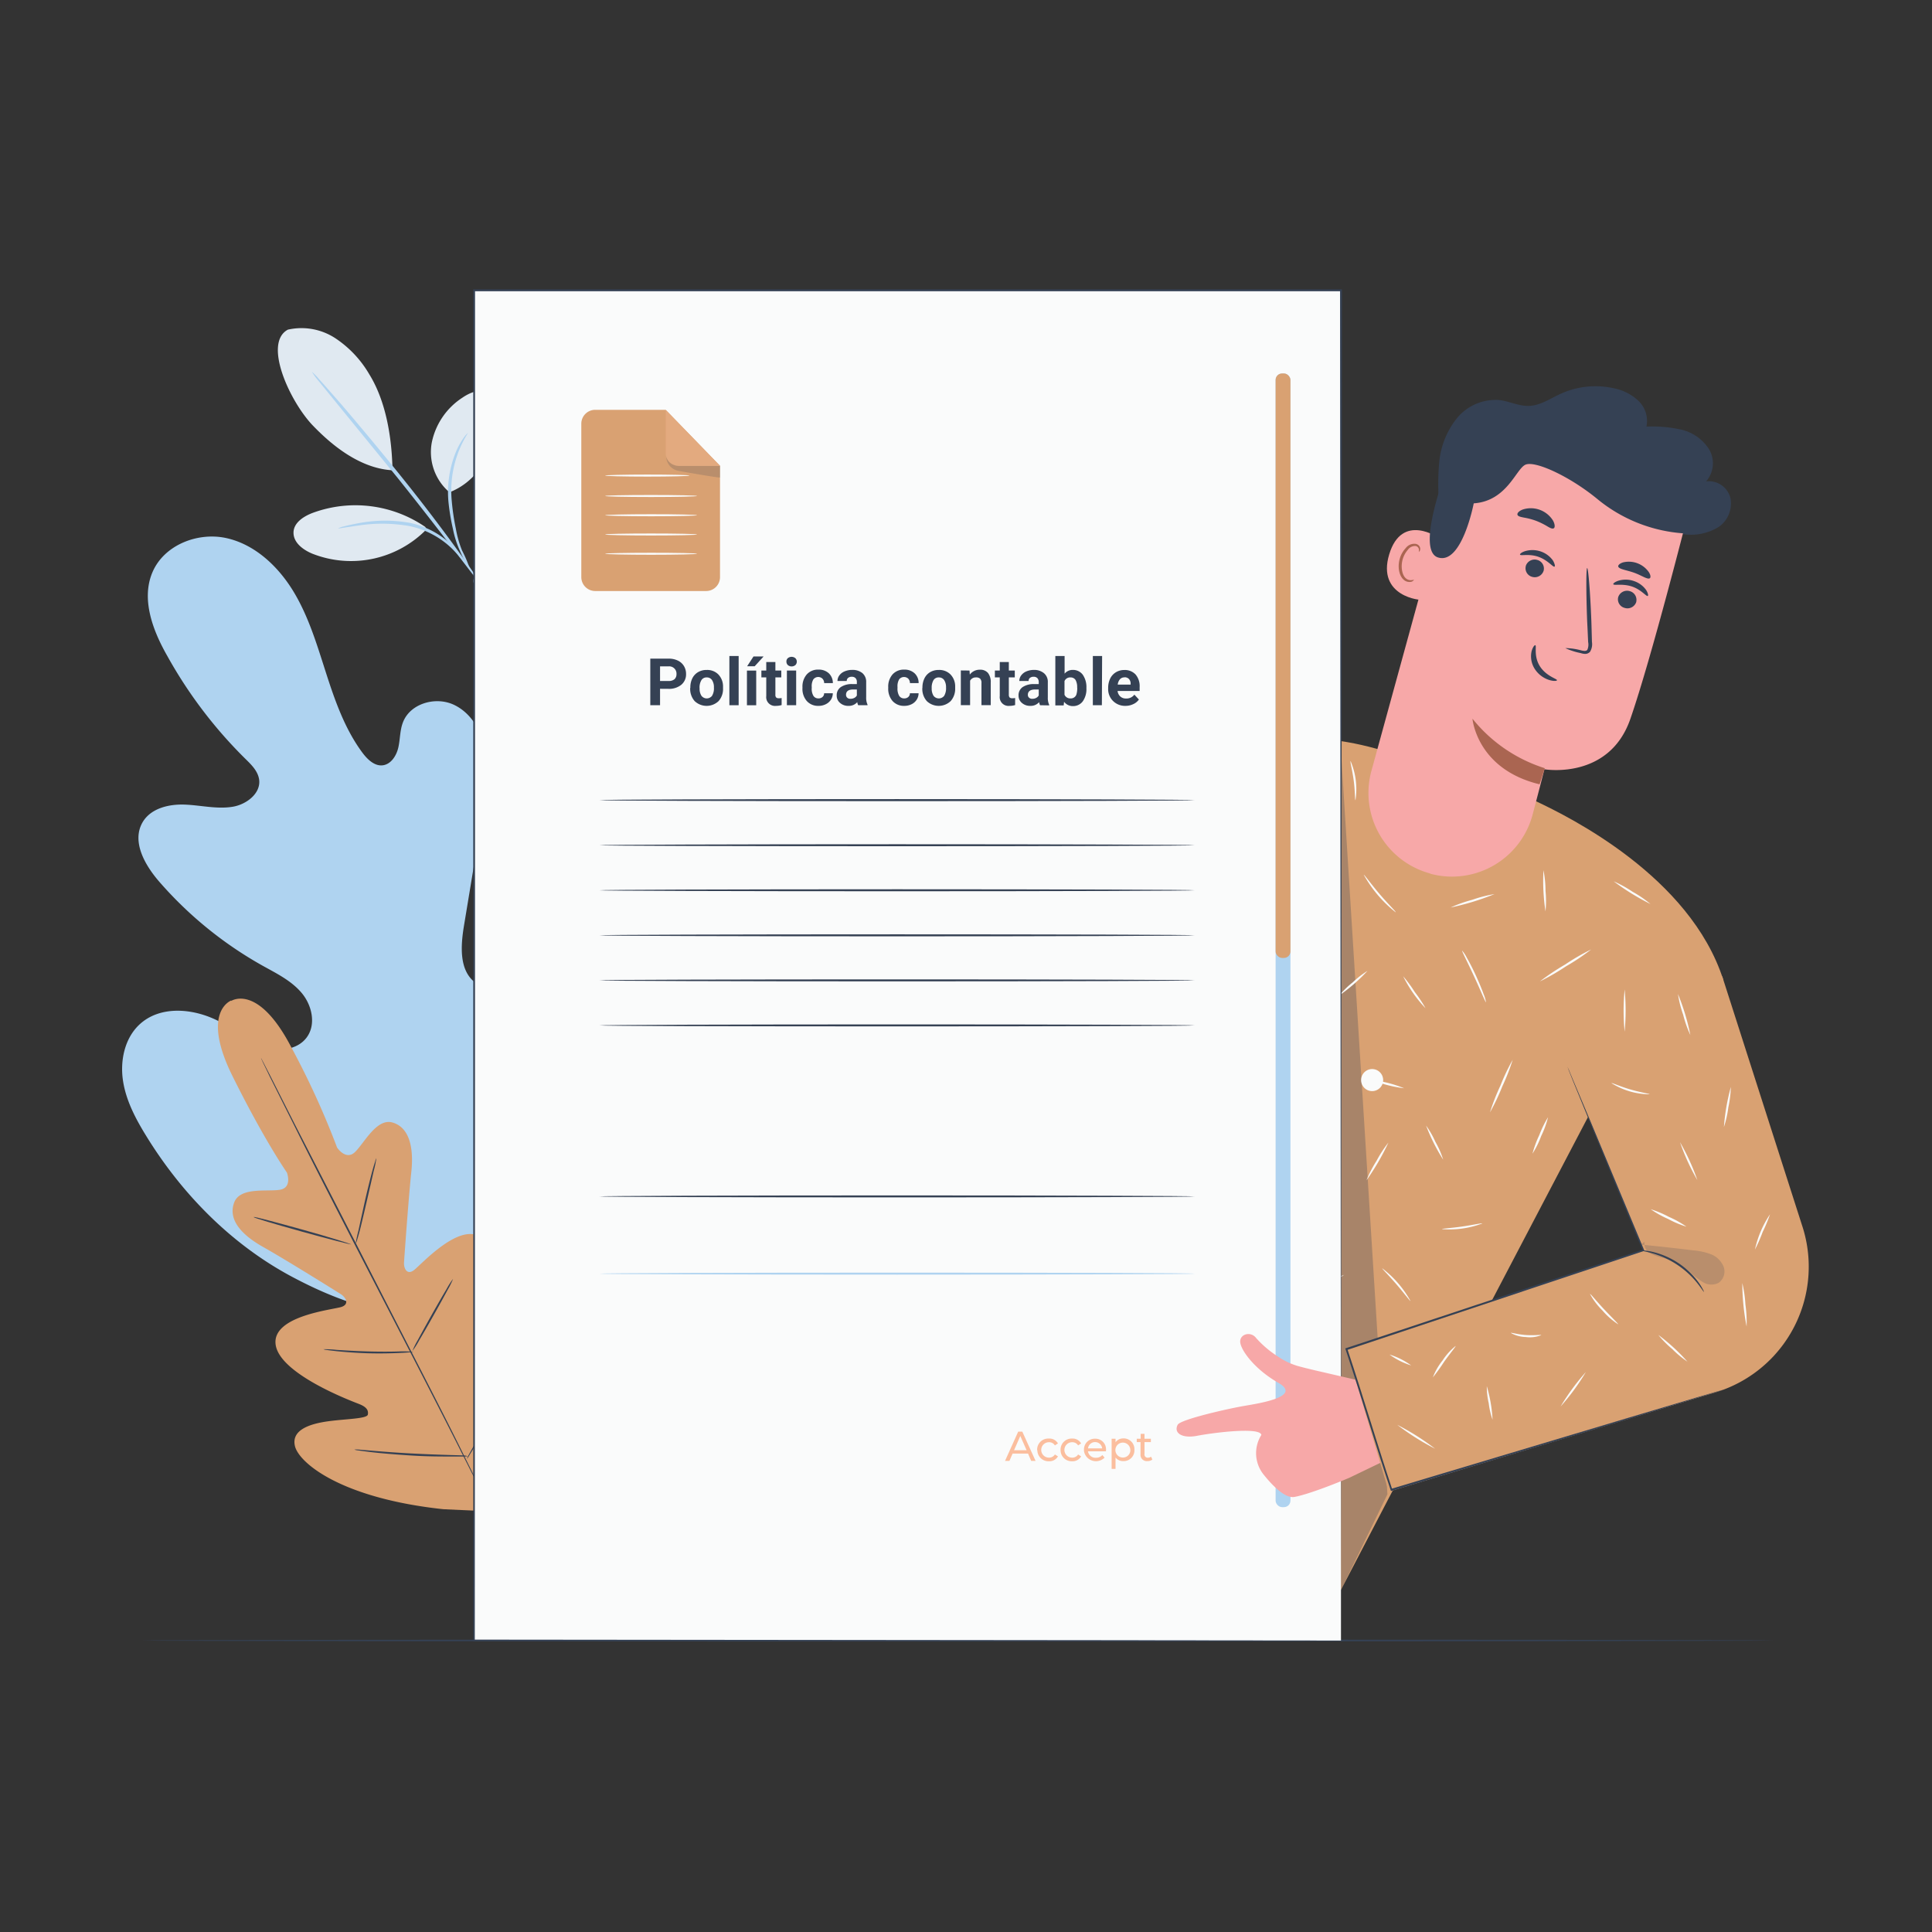 <svg id="Layer_1" data-name="Layer 1" xmlns="http://www.w3.org/2000/svg" width="396" height="396" viewBox="0 0 396 396">
  <rect x="0" y="0" width="396" height="396" fill="#333333" stroke="none"/>
  <defs>
    <style>
      .cls-1, .cls-3 {
        fill: #afd3f0;
      }

      .cls-1 {
        fill-opacity: 0;
      }

      .cls-2 {
        fill: #e0e9f1;
      }

      .cls-4 {
        fill: #354154;
      }

      .cls-5 {
        fill: #d9a172;
      }

      .cls-6 {
        opacity: 0.3;
      }

      .cls-7 {
        fill: #fafbfb;
      }

      .cls-8 {
        fill: #f7a8a8;
      }

      .cls-9 {
        fill: #aa6551;
      }

      .cls-10 {
        opacity: 0.2;
      }

      .cls-11 {
        fill: #fbbe9e;
      }
    </style>
  </defs>
  <g id="Grupo_54615" data-name="Grupo 54615">
    <rect id="Rectángulo_5364" data-name="Rectángulo 5364" class="cls-1" width="396" height="396"/>
    <g id="Grupo_54614" data-name="Grupo 54614">
      <g id="freepik--background-complete--inject-42">
        <path id="Trazado_101262" data-name="Trazado 101262" class="cls-2" d="M59,67.57a12.66,12.66,0,0,1,9.77,1.78,22.34,22.34,0,0,1,6.93,7.38c3.46,5.6,4.63,13.08,4.75,19.66C73.13,96,67,90.22,64,87.09c-4.69-5-10.07-16.79-5-19.52"/>
        <path id="Trazado_101263" data-name="Trazado 101263" class="cls-2" d="M92.13,100.91a10.81,10.81,0,0,1-3.62-10.24,14.38,14.38,0,0,1,6.27-9.16c1.46-1,3.26-1.75,4.94-1.23a4.61,4.61,0,0,1,3,3.63,9.37,9.37,0,0,1-.6,4.83c-1.9,5.3-4.7,10.1-10,12.17"/>
        <path id="Trazado_101264" data-name="Trazado 101264" class="cls-3" d="M96.38,116.83A21.45,21.45,0,0,1,94.31,113a20.13,20.13,0,0,1-1.46-4.53,44.14,44.14,0,0,1-.94-5.71,21.8,21.8,0,0,1,1.65-10.4,15.84,15.84,0,0,1,1.58-2.77,5,5,0,0,1,.79-.86,22.11,22.11,0,0,0-3.33,14,48.71,48.71,0,0,0,.84,5.65,21.63,21.63,0,0,0,1.27,4.46A25.24,25.24,0,0,1,96.38,116.83Z"/>
        <path id="Trazado_101265" data-name="Trazado 101265" class="cls-3" d="M63.92,76.2a12.69,12.69,0,0,1,1.53,1.58c.94,1,2.3,2.6,4,4.51,3.3,3.84,7.8,9.19,12.66,15.22s9.05,11.62,12,15.72c1.48,2,2.66,3.72,3.45,4.9a1.1,1.1,0,0,1,1.51.41,1.1,1.1,0,1,1-1.74-.24l-3.64-4.75c-3.07-4-7.35-9.55-12.17-15.57L69,82.63,65.23,78A14.2,14.2,0,0,1,63.92,76.2Z"/>
        <path id="Trazado_101266" data-name="Trazado 101266" class="cls-2" d="M87.16,108a25.31,25.31,0,0,0-23-2.9c-1.92.71-4,2.05-4,4.09s1.94,3.5,3.84,4.29a21.64,21.64,0,0,0,23.44-5"/>
        <path id="Trazado_101267" data-name="Trazado 101267" class="cls-3" d="M69.33,108.29a3.88,3.88,0,0,1,1.1-.38c.71-.2,1.77-.43,3.07-.67a28.91,28.91,0,0,1,10.41-.09,17.82,17.82,0,0,1,5.4,2.07A17.32,17.32,0,0,1,95,114.65a3.63,3.63,0,0,1,.56,1c-.12.08-1-1.3-2.89-3.17a17.67,17.67,0,0,0-8.86-4.67,32.19,32.19,0,0,0-10.18-.12C71,108.06,69.35,108.37,69.33,108.29Z"/>
        <path id="Trazado_101268" data-name="Trazado 101268" class="cls-3" d="M97.87,268.71c23.6-11.46,32.81-38.24,35.9-63.13.52-4.16,1.67-8.44.28-12.38s-5.58-7.12-9.56-6c-3.3.95-5.2,4.31-7.39,7a24.58,24.58,0,0,1-11.17,7.72c-2.85.94-6.23,1.25-8.61-.59-3.25-2.53-2.89-7.53-2.21-11.64l3.8-22.95c.69-4.11,1.36-8.3.7-12.41s-2.9-8.18-6.64-9.9-8.93-.23-10.39,3.66c-.62,1.62-.55,3.41-.93,5.1s-1.48,3.44-3.17,3.67-3.17-1.2-4.21-2.6c-3.58-4.83-5.61-10.63-7.46-16.38s-3.58-11.6-6.72-16.74-7.91-9.58-13.71-10.85-12.67,1.37-15.09,6.91,0,12,3,17.25A92.91,92.91,0,0,0,50.46,155.7c1.15,1.13,2.37,2.37,2.64,4,.46,2.88-2.57,5.2-5.42,5.66-3.22.53-6.5-.31-9.77-.44s-6.95.73-8.65,3.56c-2.37,4,.46,8.9,3.46,12.33a79.53,79.53,0,0,0,21.11,17.13c2.84,1.58,5.88,3.06,8,5.58s3,6.44,1.05,9.1-5.86,3-8.93,1.89-5.64-3.27-8.48-4.85c-5.3-3-12.66-3.81-17.06.5-2.88,2.83-3.8,7.26-3.21,11.28s2.51,7.7,4.62,11.15c7.36,12.06,17.58,22.46,30,29.09s24.33,9.8,38.1,7.12"/>
        <path id="Trazado_101269" data-name="Trazado 101269" class="cls-3" d="M94.52,270c.67-9.95,1.11-4.79-.56-17.86a376.21,376.21,0,0,0-8.32-41.95l-2.74-10.9c-.91-3.57-1.8-7.13-2.9-10.53a186.75,186.75,0,0,0-7.42-19.24c-2.65-6-5.39-11.61-8-16.83S59.47,142.66,57,138.37A147.48,147.48,0,0,0,43.72,119c-1.73-2.15-3.17-3.77-4.1-4.87l-1.11-1.23a2.52,2.52,0,0,0-.4-.4,3.9,3.9,0,0,0,.34.46c.26.31.61.73,1,1.28.92,1.12,2.29,2.78,4,5a157.58,157.58,0,0,1,13,19.45C58.91,143,61.4,147.77,64,153s5.28,10.83,7.92,16.83A186.6,186.6,0,0,1,79.24,189c1.09,3.4,2,6.91,2.88,10.5s1.82,7.21,2.74,10.88a380.36,380.36,0,0,1,8.36,41.89c1.69,13,1.32,7.81.73,17.73"/>
        <path id="Trazado_101270" data-name="Trazado 101270" class="cls-3" d="M79.79,188.71a9.28,9.28,0,0,0,.68-1.7c.4-1.1.92-2.7,1.53-4.71,1.23-4,2.74-9.58,4.39-15.74s3.24-11.71,4.53-15.68c.63-2,1.17-3.59,1.58-4.69a8.34,8.34,0,0,0,.51-1.75,8.55,8.55,0,0,0-.79,1.64c-.46,1.07-1.08,2.65-1.79,4.63-1.42,3.95-3.1,9.5-4.75,15.64s-3.06,11.59-4.17,15.83c-.51,1.9-1,3.49-1.29,4.75A7.23,7.23,0,0,0,79.79,188.71Z"/>
        <path id="Trazado_101271" data-name="Trazado 101271" class="cls-3" d="M28.5,170.41a10.76,10.76,0,0,0,2.08.6c1.33.33,3.27.79,5.64,1.47,4.75,1.3,11.26,3.31,18.35,5.85s13.39,5.14,17.9,7.13c2.26,1,4.07,1.83,5.33,2.37a10.8,10.8,0,0,0,2,.84,11.2,11.2,0,0,0-1.85-1.11c-1.22-.66-3-1.58-5.24-2.64-4.46-2.12-10.76-4.79-17.86-7.36a192.08,192.08,0,0,0-18.48-5.65c-2.37-.59-4.36-1-5.72-1.24A12.65,12.65,0,0,0,28.5,170.41Z"/>
        <path id="Trazado_101272" data-name="Trazado 101272" class="cls-3" d="M93.49,251.09a5.18,5.18,0,0,0,.47-.58l1.21-1.77c1-1.54,2.49-3.81,4.25-6.63,3.51-5.65,8.12-13.61,13.08-22.46s9.5-16.83,12.89-22.55c1.66-2.77,3-5.06,4-6.75.44-.74.79-1.35,1.09-1.84a2.55,2.55,0,0,0,.34-.68,5.29,5.29,0,0,0-.47.59l-1.27,1.76c-1,1.55-2.49,3.81-4.25,6.64-3.49,5.66-8.1,13.58-13.06,22.45s-9.5,16.84-12.88,22.55c-1.67,2.77-3,5.06-4,6.75l-1.09,1.85A2.69,2.69,0,0,0,93.49,251.09Z"/>
        <path id="Trazado_101273" data-name="Trazado 101273" class="cls-3" d="M26.83,217.29a3.34,3.34,0,0,0,.65.4l1.9,1,7.13,3.63c6,3.08,14.29,7.41,23.42,12.22s17.41,9.06,23.54,12c3,1.47,5.54,2.64,7.24,3.41l2,.88a3.1,3.1,0,0,0,.72.26,2.59,2.59,0,0,0-.65-.4l-1.93-1-7.13-3.64c-6-3.07-14.29-7.41-23.42-12.21s-17.41-9.07-23.53-12c-3-1.47-5.54-2.63-7.25-3.41l-2-.89A3,3,0,0,0,26.83,217.29Z"/>
      </g>
      <g id="freepik--Floor--inject-42">
        <path id="Trazado_101274" data-name="Trazado 101274" class="cls-4" d="M363.69,336.25c0,.11-74.93.21-167.34.21S29,336.37,29,336.25s74.91-.2,167.36-.2S363.69,336.14,363.69,336.25Z"/>
      </g>
      <g id="freepik--Plant--inject-42">
        <path id="Trazado_101275" data-name="Trazado 101275" class="cls-5" d="M47.37,205.17s5.46-3.69,12.29,9.4a169.91,169.91,0,0,1,9.43,20.64s1.8,2.74,3.68.92,4.41-6.95,7.64-6.06,4.48,4.63,3.9,10.11-1.43,17.53-1.5,18.61.55,2.64,2,1.58,9.94-10.63,14.25-6.33.18,19.27-.24,20.92-.1,2.38.69,2.75,3.32-3.1,5.84-5.73,5.9-5.24,8.18-2.56,3.11,13.89-7.4,32.21l-5.42,8.17-9.84-.46c-21-2.25-29.58-9.5-30.41-12.92s3.26-4.62,6.87-5.11,7.92-.5,8.07-1.37-.24-1.55-1.82-2.17-16.14-6.08-17.07-12.09,11.79-7.22,13.5-7.81.79-2-.11-2.58-11.17-7-16-9.72-7.12-5.83-5.9-9.09,6.82-2.17,9.4-2.62,1.41-3.52,1.41-3.52-4.59-6.54-11.16-19.79-.23-15.49-.23-15.49"/>
        <path id="Trazado_101276" data-name="Trazado 101276" class="cls-4" d="M53.51,216.88a1.71,1.71,0,0,1,.13.23l.37.7,1.39,2.7,5.06,10c4.32,8.41,10.29,20,16.82,32.79S89.81,287.65,94,296.09c2.09,4.21,3.77,7.63,5,10l1.32,2.73.34.72c.07.16.1.25.1.25a1.76,1.76,0,0,1-.14-.23l-.36-.7c-.34-.64-.8-1.58-1.39-2.71-1.21-2.37-2.94-5.76-5.06-10-4.25-8.4-10.24-20-16.83-32.77S64.43,239,60.25,230.58l-5-10c-.56-1.17-1-2.09-1.32-2.73l-.33-.72A.82.82,0,0,1,53.51,216.88Z"/>
        <path id="Trazado_101277" data-name="Trazado 101277" class="cls-4" d="M77.14,237.39A19.08,19.08,0,0,1,76.6,240c-.38,1.69-.87,3.82-1.42,6.2s-1.06,4.6-1.47,6.18q-.33,1.2-.54,1.86a2.46,2.46,0,0,1-.26.65,22.73,22.73,0,0,1,.54-2.58l1.36-6.2c.56-2.43,1.1-4.61,1.53-6.19.22-.79.41-1.41.56-1.84A2.28,2.28,0,0,1,77.14,237.39Z"/>
        <path id="Trazado_101278" data-name="Trazado 101278" class="cls-4" d="M72,255.06c0,.09-4.53-1.06-10.06-2.6s-10-2.85-9.94-3,4.52,1.06,10.05,2.59S72,255,72,255.06Z"/>
        <path id="Trazado_101279" data-name="Trazado 101279" class="cls-4" d="M84.7,277.08a2.91,2.91,0,0,1-.72.1c-.46.05-1.13.1-2,.13-1.67.08-4,.14-6.51.07s-4.83-.26-6.48-.43c-.79-.09-1.5-.17-2-.25a2.09,2.09,0,0,1-.7-.15,21.86,21.86,0,0,1,2.68.13c1.66.11,4,.25,6.48.32s4.82.06,6.48,0A21.93,21.93,0,0,1,84.7,277.08Z"/>
        <path id="Trazado_101280" data-name="Trazado 101280" class="cls-4" d="M92.87,262.12a17.09,17.09,0,0,1-1.1,2.23c-.73,1.35-1.75,3.21-2.9,5.25s-2.21,3.89-3,5.21a15.26,15.26,0,0,1-1.34,2.1,16.49,16.49,0,0,1,1.1-2.23c.73-1.35,1.75-3.21,2.9-5.26s2.21-3.88,3-5.2A15.89,15.89,0,0,1,92.87,262.12Z"/>
        <path id="Trazado_101281" data-name="Trazado 101281" class="cls-4" d="M106.55,280.13a3.84,3.84,0,0,1-.36.8L105.08,283c-1,1.71-2.29,4.08-3.79,6.68s-2.87,5-3.89,6.64c-.47.8-.88,1.45-1.21,2a3.39,3.39,0,0,1-.49.7,3.76,3.76,0,0,1,.36-.79l1.11-2c1-1.73,2.29-4.09,3.79-6.7s2.87-4.95,3.89-6.64l1.21-2A4.19,4.19,0,0,1,106.55,280.13Z"/>
        <path id="Trazado_101282" data-name="Trazado 101282" class="cls-4" d="M95.87,298.46a3.12,3.12,0,0,1-.91.08c-.59,0-1.45,0-2.5,0-2.11,0-5,0-8.24-.21s-6.13-.45-8.22-.7c-1-.12-1.9-.24-2.48-.33a3.43,3.43,0,0,1-.89-.18,4.61,4.61,0,0,1,.91,0l2.49.21c2.1.18,5,.41,8.21.58s6.11.27,8.22.33l2.5.07A4.61,4.61,0,0,1,95.87,298.46Z"/>
      </g>
      <g id="freepik--Character--inject-42">
        <path id="Trazado_101283" data-name="Trazado 101283" class="cls-5" d="M353.21,200.81l-26.49,25.8L302.31,273.2l-27.45,52.67L241.13,310l-36.46-18.66L228,246.83,242.48,197c-10.24,6.8-29.28,16-52,11.22C165.84,203,177.67,110,177.67,110l27.08-.7,2.73,65.52,30.59-13.52.05.11c1.84-.79,3.45-1.59,4.31-2,16.93-9.24,28-10.36,46.21-3.87h0l26.21,8.7c6.73,3.17,31.56,15.4,38.36,36.56"/>
        <path id="Trazado_101284" data-name="Trazado 101284" class="cls-4" d="M260.51,153.6s-.61.35-1.64,1.09a17.87,17.87,0,0,0-3.8,3.72,27.19,27.19,0,0,0-3.74,7,95.17,95.17,0,0,0-2.79,9.33l-4.66,17.12c-.61,2.15-1.1,3.9-1.46,5.17l-.41,1.4a2,2,0,0,1-.18.48,3,3,0,0,1,.1-.5l.34-1.42c.33-1.28.8-3,1.33-5.21,1.18-4.43,2.78-10.47,4.55-17.15a90,90,0,0,1,2.83-9.36,26.89,26.89,0,0,1,3.86-7,17.1,17.1,0,0,1,4-3.68,10.85,10.85,0,0,1,1.27-.75A3.49,3.49,0,0,1,260.51,153.6Z"/>
        <g id="Grupo_54608" data-name="Grupo 54608" class="cls-6">
          <path id="Trazado_101285" data-name="Trazado 101285" class="cls-4" d="M250.62,166.73c-7.58,20.51-21.2,32-40.49,42.25a71.11,71.11,0,0,0,31.81-11.65"/>
        </g>
        <g id="Grupo_54609" data-name="Grupo 54609" class="cls-6">
          <path id="Trazado_101286" data-name="Trazado 101286" class="cls-4" d="M274.75,152.14l9.63,154.14-9.5,19.59Z"/>
        </g>
        <path id="Trazado_101287" data-name="Trazado 101287" class="cls-7" d="M304.58,205.45c-.11,0-1.08-2.38-2.43-5.3s-2.56-5.24-2.46-5.3a6.59,6.59,0,0,1,.95,1.43c.53.92,1.21,2.22,1.88,3.69s1.23,2.82,1.58,3.82A6.07,6.07,0,0,1,304.58,205.45Z"/>
        <path id="Trazado_101288" data-name="Trazado 101288" class="cls-7" d="M326.14,194.61a44.46,44.46,0,0,1-5.15,3.45,46.89,46.89,0,0,1-5.36,3.1,48.15,48.15,0,0,1,5.15-3.45A45.23,45.23,0,0,1,326.14,194.61Z"/>
        <path id="Trazado_101289" data-name="Trazado 101289" class="cls-7" d="M316.78,186.81a41.81,41.81,0,0,1-.42-8.44,21.24,21.24,0,0,1,.42,4.21A21.35,21.35,0,0,1,316.78,186.81Z"/>
        <path id="Trazado_101290" data-name="Trazado 101290" class="cls-7" d="M338.3,185.3a48.83,48.83,0,0,1-7.55-4.66,25,25,0,0,1,3.89,2.15A23.49,23.49,0,0,1,338.3,185.3Z"/>
        <path id="Trazado_101291" data-name="Trazado 101291" class="cls-7" d="M305.4,228a42.33,42.33,0,0,1,2.14-5.48,43,43,0,0,1,2.52-5.31,43.48,43.48,0,0,1-2.14,5.48A43.67,43.67,0,0,1,305.4,228Z"/>
        <path id="Trazado_101292" data-name="Trazado 101292" class="cls-7" d="M295.81,237.7a38.53,38.53,0,0,1-3.51-7,19,19,0,0,1,1.94,3.4A18.18,18.18,0,0,1,295.81,237.7Z"/>
        <path id="Trazado_101293" data-name="Trazado 101293" class="cls-7" d="M303.83,250.77a19,19,0,0,1-8.27,1.16c0-.12,1.86-.2,4.14-.53S303.8,250.64,303.83,250.77Z"/>
        <path id="Trazado_101294" data-name="Trazado 101294" class="cls-7" d="M314.11,236.47a21.81,21.81,0,0,1,1.41-3.84A21.15,21.15,0,0,1,317.3,229a19.39,19.39,0,0,1-1.4,3.84A18.68,18.68,0,0,1,314.11,236.47Z"/>
        <path id="Trazado_101295" data-name="Trazado 101295" class="cls-7" d="M289.11,266.66c-.1.06-1.27-1.54-2.86-3.39s-3-3.23-2.94-3.31A21.57,21.57,0,0,1,289.11,266.66Z"/>
        <path id="Trazado_101296" data-name="Trazado 101296" class="cls-7" d="M284.58,234.2a49.28,49.28,0,0,1-4.5,7.73,25.25,25.25,0,0,1,2.07-4A24.47,24.47,0,0,1,284.58,234.2Z"/>
        <path id="Trazado_101297" data-name="Trazado 101297" class="cls-7" d="M287.81,223.06a25.85,25.85,0,0,1-4.43-.93,2.26,2.26,0,1,1,.1-.4A25.19,25.19,0,0,1,287.81,223.06Z"/>
        <path id="Trazado_101298" data-name="Trazado 101298" class="cls-7" d="M287.61,200.11a27.69,27.69,0,0,1,2.38,3.23,27.27,27.27,0,0,1,2.2,3.32,26.53,26.53,0,0,1-4.58-6.55Z"/>
        <path id="Trazado_101299" data-name="Trazado 101299" class="cls-7" d="M280.29,199a34.61,34.61,0,0,1-5.74,5,18.08,18.08,0,0,1,2.73-2.66A18.4,18.4,0,0,1,280.29,199Z"/>
        <path id="Trazado_101300" data-name="Trazado 101300" class="cls-7" d="M286.08,187a25.78,25.78,0,0,1-6.55-7.7c.1-.07,1.4,1.78,3.21,3.91S286.17,186.87,286.08,187Z"/>
        <path id="Trazado_101301" data-name="Trazado 101301" class="cls-7" d="M306.33,183.26a51.94,51.94,0,0,1-9,2.75,27.57,27.57,0,0,1,4.44-1.58A26.3,26.3,0,0,1,306.33,183.26Z"/>
        <path id="Trazado_101302" data-name="Trazado 101302" class="cls-7" d="M277.82,164c-.12,0-.06-1.82-.35-4s-.79-4-.64-4a14.66,14.66,0,0,1,1,8Z"/>
        <path id="Trazado_101303" data-name="Trazado 101303" class="cls-7" d="M259.81,221.37a14.68,14.68,0,0,1-1.86,1.38c-1.17.79-2.77,2-4.48,3.31s-3.21,2.62-4.29,3.56a16.92,16.92,0,0,1-1.78,1.49,9.81,9.81,0,0,1,1.58-1.7,52.85,52.85,0,0,1,4.24-3.67c1.46-1.15,3-2.24,4.56-3.24A12.22,12.22,0,0,1,259.81,221.37Z"/>
        <path id="Trazado_101304" data-name="Trazado 101304" class="cls-7" d="M258.77,215c-.1.06-1.43-2-3.27-4.42s-3.48-4.25-3.39-4.34a6,6,0,0,1,1.2,1.1,37.93,37.93,0,0,1,2.52,3,37,37,0,0,1,2.2,3.23A6,6,0,0,1,258.77,215Z"/>
        <path id="Trazado_101305" data-name="Trazado 101305" class="cls-7" d="M263.59,190a48,48,0,0,1-7.75,4.29,23.22,23.22,0,0,1,3.78-2.32A23.66,23.66,0,0,1,263.59,190Z"/>
        <path id="Trazado_101306" data-name="Trazado 101306" class="cls-7" d="M258.82,179.08a5.84,5.84,0,0,1-1.35-1.07,26.34,26.34,0,0,1-2.86-3,27.94,27.94,0,0,1-2.42-3.4,6.34,6.34,0,0,1-.79-1.53c.11-.07,1.46,2.18,3.52,4.67S258.92,179,258.82,179.08Z"/>
        <path id="Trazado_101307" data-name="Trazado 101307" class="cls-7" d="M267,178.85a33.87,33.87,0,0,1,3.28-6.74A35,35,0,0,1,267,178.85Z"/>
        <path id="Trazado_101308" data-name="Trazado 101308" class="cls-7" d="M264.84,166.35c-.12,0,0-2.46-.46-5.43s-1.33-5.26-1.21-5.31a5.59,5.59,0,0,1,.67,1.47,20.54,20.54,0,0,1,1,3.78,23,23,0,0,1,.24,3.89A4.82,4.82,0,0,1,264.84,166.35Z"/>
        <path id="Trazado_101309" data-name="Trazado 101309" class="cls-7" d="M266.84,229.4a15,15,0,0,1,0-2.32c.05-1.43.1-3.4,0-5.54s-.2-4.14-.32-5.55a14.78,14.78,0,0,1-.14-2.31,11.9,11.9,0,0,1,.43,2.28,52.35,52.35,0,0,1,.28,11.19A11.37,11.37,0,0,1,266.84,229.4Z"/>
        <path id="Trazado_101310" data-name="Trazado 101310" class="cls-7" d="M265.67,249.1a35.31,35.31,0,0,0-3.51-2.83,33.5,33.5,0,0,0-4-2,11.49,11.49,0,0,1,7.55,4.82Z"/>
        <path id="Trazado_101311" data-name="Trazado 101311" class="cls-7" d="M275.54,261.29a47.35,47.35,0,0,1-5.43,3,46,46,0,0,1-5.63,2.68,46.65,46.65,0,0,1,5.44-3A45.18,45.18,0,0,1,275.54,261.29Z"/>
        <path id="Trazado_101312" data-name="Trazado 101312" class="cls-7" d="M247.7,266.69a48.16,48.16,0,0,1-4-5.09,48.58,48.58,0,0,1-3.67-5.34,53.1,53.1,0,0,1,4,5.1A52.48,52.48,0,0,1,247.7,266.69Z"/>
        <path id="Trazado_101313" data-name="Trazado 101313" class="cls-7" d="M239.13,244.18a6.29,6.29,0,0,1-.18-1.62c0-1,0-2.38,0-4s.21-2.92.35-4a6.09,6.09,0,0,1,.33-1.58c.11,0-.12,2.49-.27,5.54S239.21,244.18,239.13,244.18Z"/>
        <path id="Trazado_101314" data-name="Trazado 101314" class="cls-7" d="M229.81,282.61a84.41,84.41,0,0,1-9-7.47,41.93,41.93,0,0,1,4.62,3.58A41.21,41.21,0,0,1,229.81,282.61Z"/>
        <path id="Trazado_101315" data-name="Trazado 101315" class="cls-7" d="M235.38,281.43a47.63,47.63,0,0,1-.35-6.2,46.12,46.12,0,0,1,.06-6.22,47.7,47.7,0,0,1,.36,6.21A47.67,47.67,0,0,1,235.38,281.43Z"/>
        <path id="Trazado_101316" data-name="Trazado 101316" class="cls-7" d="M246.39,305.26c0,.07-1-.32-2.59-.83A36.71,36.71,0,0,0,231,302.68c-1.67.06-2.7.18-2.71.11a2.54,2.54,0,0,1,.71-.17,19.83,19.83,0,0,1,2-.24,31.07,31.07,0,0,1,12.93,1.78,15.82,15.82,0,0,1,1.85.79A2.83,2.83,0,0,1,246.39,305.26Z"/>
        <path id="Trazado_101317" data-name="Trazado 101317" class="cls-7" d="M255.45,309.62a9,9,0,0,1,1.79,1.22,45.65,45.65,0,0,1,7.38,7.39,8.88,8.88,0,0,1,1.23,1.79,13.76,13.76,0,0,1-1.46-1.59c-.87-1-2.1-2.37-3.54-3.8s-2.8-2.66-3.8-3.54A13.94,13.94,0,0,1,255.45,309.62Z"/>
        <path id="Trazado_101318" data-name="Trazado 101318" class="cls-7" d="M259.4,268.38a31.23,31.23,0,0,1-2-4.62,30.4,30.4,0,0,1-1.67-4.75,32.81,32.81,0,0,1,2.05,4.62A31.46,31.46,0,0,1,259.4,268.38Z"/>
        <path id="Trazado_101319" data-name="Trazado 101319" class="cls-7" d="M227.6,188.16a6.07,6.07,0,0,1-1.21,1.32,26.74,26.74,0,0,1-7.17,4.78,6.33,6.33,0,0,1-1.69.61c0-.12,2.46-1.2,5.24-3.06S227.51,188.06,227.6,188.16Z"/>
        <path id="Trazado_101320" data-name="Trazado 101320" class="cls-7" d="M229.64,179.77a29.74,29.74,0,0,1,.33-7.05A30.8,30.8,0,0,1,229.64,179.77Z"/>
        <path id="Trazado_101321" data-name="Trazado 101321" class="cls-7" d="M213.84,186.81a23.43,23.43,0,0,1-4.1-1.65,24.29,24.29,0,0,1-4-2,24.37,24.37,0,0,1,4.11,1.66A23.39,23.39,0,0,1,213.84,186.81Z"/>
        <path id="Trazado_101322" data-name="Trazado 101322" class="cls-7" d="M242,176.08a22.9,22.9,0,0,1,.13-4.38,22.7,22.7,0,0,1,.54-4.34,23.63,23.63,0,0,1-.13,4.37A23.52,23.52,0,0,1,242,176.08Z"/>
        <path id="Trazado_101323" data-name="Trazado 101323" class="cls-7" d="M205.46,203.59a14.94,14.94,0,0,1-4.52-2,14.7,14.7,0,0,1-3.87-3.06c.08-.1,1.77,1.32,4.08,2.71S205.5,203.48,205.46,203.59Z"/>
        <path id="Trazado_101324" data-name="Trazado 101324" class="cls-7" d="M193.72,187.49a34.28,34.28,0,0,1-3.37,3.95,33.15,33.15,0,0,1-3.68,3.72,66.87,66.87,0,0,1,7.05-7.71Z"/>
        <path id="Trazado_101325" data-name="Trazado 101325" class="cls-7" d="M192.71,173.06A11.74,11.74,0,0,1,189,171a11.93,11.93,0,0,1-3-3c.08-.08,1.41,1.25,3.26,2.63S192.77,173,192.71,173.06Z"/>
        <path id="Trazado_101326" data-name="Trazado 101326" class="cls-7" d="M185.31,176.08a9.84,9.84,0,0,1-1.68,2.31,10.5,10.5,0,0,1-2,2.05A20,20,0,0,1,185.31,176.08Z"/>
        <path id="Trazado_101327" data-name="Trazado 101327" class="cls-7" d="M201.14,149.29a32.59,32.59,0,0,1-3.09,4.1,29.79,29.79,0,0,1-3.42,3.85,64.48,64.48,0,0,1,6.51-8Z"/>
        <path id="Trazado_101328" data-name="Trazado 101328" class="cls-7" d="M187.58,152.34a58.11,58.11,0,0,1-6.42-7.33,28.13,28.13,0,0,1,3.37,3.53A29.34,29.34,0,0,1,187.58,152.34Z"/>
        <path id="Trazado_101329" data-name="Trazado 101329" class="cls-7" d="M194.37,135.15A23.94,23.94,0,0,1,192,131.4a25.34,25.34,0,0,1-2-4,23.77,23.77,0,0,1,2.37,3.76A23.62,23.62,0,0,1,194.37,135.15Z"/>
        <path id="Trazado_101330" data-name="Trazado 101330" class="cls-7" d="M194,124.06c-.1-.08,1.09-1.58,2-3.71s1.28-4,1.41-4a12.27,12.27,0,0,1-3.44,7.7Z"/>
        <path id="Trazado_101331" data-name="Trazado 101331" class="cls-7" d="M181,123.4a9.12,9.12,0,0,1,1-4.84,11.56,11.56,0,0,1,1.93-3,4.05,4.05,0,0,1,1.1-1,23.16,23.16,0,0,0-2.66,4.07A22.53,22.53,0,0,0,181,123.4Z"/>
        <path id="Trazado_101332" data-name="Trazado 101332" class="cls-4" d="M295.09,104.57A49.34,49.34,0,0,1,295,94.7a16.88,16.88,0,0,1,3.64-9A10.25,10.25,0,0,1,307.36,82c2,.26,4,1.26,6,1.2,2.38-.07,4.41-1.53,6.56-2.5a17.21,17.21,0,0,1,10.8-1.13,10.22,10.22,0,0,1,5.1,2.58,5.7,5.7,0,0,1,1.65,5.29,27.1,27.1,0,0,1,7.13.62,9.22,9.22,0,0,1,5.69,4,5.62,5.62,0,0,1-.6,6.61,4.57,4.57,0,0,1,5,3.43,5.87,5.87,0,0,1-2.38,5.89,10.91,10.91,0,0,1-7.4,1.49,16.14,16.14,0,0,1-6.51-2.37"/>
        <path id="Trazado_101333" data-name="Trazado 101333" class="cls-8" d="M293.37,179.14h0A17.09,17.09,0,0,0,314.13,167c1.34-5.07,2.43-9.32,2.43-9.32s13.23,2.27,17.6-10.29S346,105.23,346,105.23h0A46.12,46.12,0,0,0,300.28,96l-2.38.79L281.1,158A17.1,17.1,0,0,0,293,179Z"/>
        <path id="Trazado_101334" data-name="Trazado 101334" class="cls-9" d="M316.64,157.46a30.89,30.89,0,0,1-14.83-10.15s.84,10.34,13.76,13.45Z"/>
        <path id="Trazado_101335" data-name="Trazado 101335" class="cls-8" d="M295.13,110.4c-.18-.17-7.78-5.45-10.39,3.24s6.65,9.5,6.74,9.27S295.13,110.4,295.13,110.4Z"/>
        <path id="Trazado_101336" data-name="Trazado 101336" class="cls-9" d="M289.79,118.81a1.88,1.88,0,0,1-.47.1,1.53,1.53,0,0,1-1.11-.33c-.79-.61-1.15-2.3-.72-3.88a5.14,5.14,0,0,1,1.07-2,1.82,1.82,0,0,1,1.48-.79.79.79,0,0,1,.79.68c.05.28-.06.44,0,.47s.23-.1.27-.48a1,1,0,0,0-.18-.64,1.15,1.15,0,0,0-.79-.47,2.21,2.21,0,0,0-2,.87,5.41,5.41,0,0,0-1.25,2.26c-.47,1.77-.07,3.67,1.08,4.42a1.74,1.74,0,0,0,1.46.18C289.74,119,289.84,118.84,289.79,118.81Z"/>
        <path id="Trazado_101337" data-name="Trazado 101337" class="cls-4" d="M335.39,123.37A1.9,1.9,0,0,1,333,124.6a1.82,1.82,0,0,1-1.32-2.2h0v0a1.91,1.91,0,0,1,2.34-1.24,1.84,1.84,0,0,1,1.36,2.19h0S335.4,123.35,335.39,123.37Z"/>
        <path id="Trazado_101338" data-name="Trazado 101338" class="cls-4" d="M337.74,122.15c-.3.16-1.32-1.3-3.26-1.94s-3.68-.15-3.8-.46c-.07-.14.3-.48,1.07-.73a5.1,5.1,0,0,1,3.16.08,5,5,0,0,1,2.5,1.84C337.82,121.6,337.88,122.09,337.74,122.15Z"/>
        <path id="Trazado_101339" data-name="Trazado 101339" class="cls-4" d="M316.39,117a1.9,1.9,0,0,1-2.33,1.24,1.82,1.82,0,0,1-1.32-2.2h0V116a1.9,1.9,0,0,1,2.34-1.23,1.82,1.82,0,0,1,1.32,2.2h0Z"/>
        <path id="Trazado_101340" data-name="Trazado 101340" class="cls-4" d="M318.63,116.14c-.3.17-1.33-1.3-3.27-2s-3.67-.15-3.8-.46c-.07-.13.3-.48,1.07-.72a5.28,5.28,0,0,1,3.17.07,5.08,5.08,0,0,1,2.5,1.85C318.71,115.59,318.77,116.08,318.63,116.14Z"/>
        <path id="Trazado_101341" data-name="Trazado 101341" class="cls-4" d="M320.83,132.84a13.31,13.31,0,0,1,3.32.48c.52.12,1,.17,1.21-.14a2.68,2.68,0,0,0,.16-1.58c-.06-1.35-.12-2.77-.2-4.25-.23-6-.22-10.91,0-10.92s.63,4.87.86,10.9c.05,1.48.08,2.9.12,4.25a3,3,0,0,1-.38,2,1.34,1.34,0,0,1-1.06.45,3.34,3.34,0,0,1-.88-.17A14,14,0,0,1,320.83,132.84Z"/>
        <path id="Trazado_101342" data-name="Trazado 101342" class="cls-4" d="M314.69,132.25c.32.09-.38,2.19.92,4.28s3.6,2.61,3.52,2.9c0,.14-.64.24-1.58-.05a5.48,5.48,0,0,1-3-2.31,4.78,4.78,0,0,1-.63-3.54C314.15,132.63,314.55,132.19,314.69,132.25Z"/>
        <path id="Trazado_101343" data-name="Trazado 101343" class="cls-4" d="M338.16,118.52c-.48.32-1.66-.58-3.25-1.14s-3.06-.7-3.22-1.26c-.06-.27.3-.64,1-.85a5,5,0,0,1,5.22,1.93C338.35,117.84,338.38,118.35,338.16,118.52Z"/>
        <path id="Trazado_101344" data-name="Trazado 101344" class="cls-4" d="M318.45,108.29c-.29.16-.79-.1-1.35-.44a15,15,0,0,0-2.28-1.11,13.93,13.93,0,0,0-2.46-.65c-.68-.14-1.2-.24-1.32-.56s.26-.79,1.12-1.11a5.36,5.36,0,0,1,6.17,2.3C318.77,107.55,318.73,108.17,318.45,108.29Z"/>
        <path id="Trazado_101345" data-name="Trazado 101345" class="cls-4" d="M345.38,109.34a31.15,31.15,0,0,1-18-7.08c-5.68-4.66-12.8-7.92-14.74-7s-3.78,7.44-10.57,7.91c0,0-2.43,12.7-7.35,11.08s2.65-20.4,2.65-20.4L311,90.64l14,.52L337.54,94l10.87,6.24Z"/>
        <rect id="Rectángulo_5365" data-name="Rectángulo 5365" class="cls-7" x="97.14" y="59.51" width="177.72" height="276.75"/>
        <path id="Trazado_101346" data-name="Trazado 101346" class="cls-4" d="M274.86,336.25c0-1.7-.08-114.1-.19-276.74l.19.19H97.16l.21-.21c0,104.7,0,201.11-.05,276.75l-.16-.17,177.72.17-177.72.16H97v-.15c0-75.64,0-172,0-276.74V59.3H275.06v.19C274.93,222.16,274.86,334.56,274.86,336.25Z"/>
        <path id="Trazado_101347" data-name="Trazado 101347" class="cls-5" d="M144.77,121.14H122a2.85,2.85,0,0,1-2.85-2.84V86.82A2.85,2.85,0,0,1,122,84h14.42l11.16,11.5V118.3a2.84,2.84,0,0,1-2.84,2.84Z"/>
        <path id="Trazado_101348" data-name="Trazado 101348" class="cls-5" d="M136.45,84v8.86a2.64,2.64,0,0,0,2.64,2.64h8.52Z"/>
        <g id="Grupo_54610" data-name="Grupo 54610" class="cls-10">
          <path id="Trazado_101349" data-name="Trazado 101349" class="cls-4" d="M136.57,93.61a3,3,0,0,0,2.33,2.86l.28.06c1.11.2,8.43,1.5,8.43,1.33V95.49h-8.52S137,95.41,136.57,93.61Z"/>
        </g>
        <g id="Grupo_54611" data-name="Grupo 54611" class="cls-6">
          <path id="Trazado_101350" data-name="Trazado 101350" class="cls-11" d="M136.45,84v8.86a2.65,2.65,0,0,0,2.65,2.64h8.51Z"/>
        </g>
        <path id="Trazado_101352" data-name="Trazado 101352" class="cls-7" d="M141.33,97.48c0,.11-3.87.21-8.65.21s-8.66-.1-8.66-.21,3.88-.21,8.66-.21S141.33,97.36,141.33,97.48Z"/>
        <path id="Trazado_101353" data-name="Trazado 101353" class="cls-7" d="M142.89,101.66c0,.12-4.21.21-9.43.21s-9.44-.09-9.44-.21,4.23-.2,9.44-.2S142.89,101.55,142.89,101.66Z"/>
        <path id="Trazado_101354" data-name="Trazado 101354" class="cls-7" d="M142.89,105.61c0,.11-4.21.21-9.43.21s-9.44-.1-9.44-.21,4.23-.21,9.44-.21S142.89,105.49,142.89,105.61Z"/>
        <path id="Trazado_101355" data-name="Trazado 101355" class="cls-7" d="M142.89,109.55c0,.12-4.21.21-9.43.21s-9.44-.09-9.44-.21,4.23-.2,9.44-.2S142.89,109.44,142.89,109.55Z"/>
        <path id="Trazado_101356" data-name="Trazado 101356" class="cls-7" d="M142.89,113.5c0,.11-4.21.21-9.43.21s-9.44-.1-9.44-.21,4.23-.2,9.44-.2S142.89,113.38,142.89,113.5Z"/>
        <rect id="Rectángulo_5366" data-name="Rectángulo 5366" class="cls-3" x="261.46" y="76.55" width="3.04" height="232.37" rx="1.33"/>
        <rect id="Rectángulo_5367" data-name="Rectángulo 5367" class="cls-5" x="261.46" y="76.55" width="3.04" height="119.8" rx="1.33"/>
        <path id="Trazado_101357" data-name="Trazado 101357" class="cls-4" d="M244.86,164c0,.12-27.32.21-61,.21s-61-.09-61-.21,27.31-.21,61-.21S244.86,163.9,244.86,164Z"/>
        <path id="Trazado_101358" data-name="Trazado 101358" class="cls-4" d="M244.86,173.25c0,.11-27.32.2-61,.2s-61-.09-61-.2,27.31-.21,61-.21S244.86,173.13,244.86,173.25Z"/>
        <path id="Trazado_101359" data-name="Trazado 101359" class="cls-4" d="M244.86,182.48c0,.11-27.32.2-61,.2s-61-.09-61-.2,27.31-.21,61-.21S244.86,182.36,244.86,182.48Z"/>
        <path id="Trazado_101360" data-name="Trazado 101360" class="cls-4" d="M244.86,191.71c0,.11-27.32.21-61,.21s-61-.1-61-.21,27.31-.2,61-.2S244.86,191.59,244.86,191.71Z"/>
        <path id="Trazado_101361" data-name="Trazado 101361" class="cls-4" d="M244.86,200.94c0,.12-27.32.21-61,.21s-61-.09-61-.21,27.31-.2,61-.2S244.86,200.83,244.86,200.94Z"/>
        <path id="Trazado_101362" data-name="Trazado 101362" class="cls-4" d="M244.86,210.18c0,.11-27.32.2-61,.2s-61-.09-61-.2,27.31-.21,61-.21S244.86,210.06,244.86,210.18Z"/>
        <path id="Trazado_101363" data-name="Trazado 101363" class="cls-4" d="M244.86,245.23c0,.11-27.32.2-61,.2s-61-.1-61-.2,27.31-.21,61-.21S244.86,245.13,244.86,245.23Z"/>
        <path id="Trazado_101364" data-name="Trazado 101364" class="cls-3" d="M244.86,261.06c0,.11-27.32.2-61,.2s-61-.09-61-.2,27.31-.21,61-.21S244.86,260.93,244.86,261.06Z"/>
        <path id="Trazado_101365" data-name="Trazado 101365" class="cls-11" d="M210.72,297.94h-3.17l-.65,1.5H206l2.7-6h.84l2.72,6h-.9Zm-.3-.69-1.29-2.92-1.28,2.92Z"/>
        <path id="Trazado_101366" data-name="Trazado 101366" class="cls-11" d="M212.58,297.17a2.27,2.27,0,0,1,2.22-2.31H215a2,2,0,0,1,1.85,1l-.63.4a1.38,1.38,0,0,0-1.22-.65,1.58,1.58,0,1,0,0,3.16,1.38,1.38,0,0,0,1.22-.65l.63.39a2,2,0,0,1-1.85,1,2.27,2.27,0,0,1-2.37-2.15Z"/>
        <path id="Trazado_101367" data-name="Trazado 101367" class="cls-11" d="M217.38,297.17a2.27,2.27,0,0,1,2.22-2.31h.16a2,2,0,0,1,1.84,1l-.62.4a1.39,1.39,0,0,0-1.23-.65,1.58,1.58,0,0,0,0,3.16h0a1.39,1.39,0,0,0,1.23-.65l.62.39a2,2,0,0,1-1.84,1,2.26,2.26,0,0,1-2.37-2.15h0A.71.71,0,0,1,217.38,297.17Z"/>
        <path id="Trazado_101368" data-name="Trazado 101368" class="cls-11" d="M226.68,297.47H223a1.54,1.54,0,0,0,1.64,1.32,1.69,1.69,0,0,0,1.31-.55l.45.53a2.49,2.49,0,0,1-4.22-1.36h0v-.22a2.21,2.21,0,0,1,2.12-2.3h.15A2.17,2.17,0,0,1,226.7,297a.81.81,0,0,1,0,.22S226.69,297.36,226.68,297.47Zm-3.67-.6h2.9a1.46,1.46,0,0,0-2.9,0Z"/>
        <path id="Trazado_101369" data-name="Trazado 101369" class="cls-11" d="M232.52,297.17a2.2,2.2,0,0,1-2.07,2.31h-.22a1.94,1.94,0,0,1-1.58-.73v2.33h-.8V294.9h.8v.72a1.91,1.91,0,0,1,1.58-.79,2.2,2.2,0,0,1,2.29,2.09Zm-.84,0a1.53,1.53,0,1,0-1.52,1.58,1.51,1.51,0,0,0,1.53-1.46v-.12Z"/>
        <path id="Trazado_101370" data-name="Trazado 101370" class="cls-11" d="M236.2,299.16a1.57,1.57,0,0,1-1,.32,1.29,1.29,0,0,1-1.43-1.13h0a1.41,1.41,0,0,1,0-.29v-2.48H233v-.68h.8v-1h.79v1h1.3v.68h-1.3V298a.66.66,0,0,0,.52.78.55.55,0,0,0,.18,0,1,1,0,0,0,.64-.21Z"/>
        <path id="Trazado_101371" data-name="Trazado 101371" class="cls-8" d="M276.57,302.9l9.22-4.44-5.07-15-11.13-2.57c-1-.24-2.19-.52-3.47-.87a14.21,14.21,0,0,1-4.22-2,21.13,21.13,0,0,1-4.42-3.75c-1.05-1.43-3.28-.89-3.28.7s2.81,5.6,7.8,8.45-3.84,4.21-7,4.75-13,2.75-13.61,3.86c-.86,1.63.79,2.88,4,2.26s12.9-1.86,13.15-.17v0a7,7,0,0,0,.42,8.07c1.79,2.24,4.47,5.05,6.44,4.62C269,306.12,276.57,302.9,276.57,302.9Z"/>
        <path id="Trazado_101372" data-name="Trazado 101372" class="cls-5" d="M276,276.55l8.64,29.2,67.05-20.38a26.91,26.91,0,0,0,17.87-33.6c-.05-.16-.1-.33-.16-.5L353,200.11,317.26,209l19.6,47.33Z"/>
        <path id="Trazado_101373" data-name="Trazado 101373" class="cls-4" d="M353.21,284.86l-.33.12-1,.31-3.75,1.16-14.05,4.31-48.81,14.81-.18,0-.06-.17c-3-8.93-5.88-18.74-9.23-28.83l-.06-.19.2-.07,1.68-.55,59.18-19.65-.1.21c-4.75-11.48-8.61-20.88-11.29-27.44-1.33-3.26-2.38-5.81-3.09-7.55-.34-.87-.61-1.53-.79-2s-.25-.68-.25-.68.11.22.3.66l.83,2,3.17,7.52c2.72,6.54,6.63,15.93,11.41,27.39l.07.16-.17.05-59.17,19.74-1.69.56.13-.26c3.35,10.09,6.23,19.9,9.21,28.82l-.24-.12L334,290.53l14.1-4.2,3.77-1.1,1-.28Z"/>
        <path id="Trazado_101374" data-name="Trazado 101374" class="cls-4" d="M349.26,264.82c-.06,0-.51-.74-1.4-1.86a18.18,18.18,0,0,0-9.14-6.06c-1.38-.4-2.27-.5-2.26-.58a2.22,2.22,0,0,1,.63,0,12.32,12.32,0,0,1,1.7.29,16.46,16.46,0,0,1,5.19,2.26,16.22,16.22,0,0,1,4.11,3.9,11.57,11.57,0,0,1,.92,1.46A2.06,2.06,0,0,1,349.26,264.82Z"/>
        <path id="Trazado_101375" data-name="Trazado 101375" class="cls-7" d="M333,211.46a44.75,44.75,0,0,1,0-8.66A46.39,46.39,0,0,1,333,211.46Z"/>
        <path id="Trazado_101376" data-name="Trazado 101376" class="cls-7" d="M346.47,212.15A23.19,23.19,0,0,1,345,208a23.11,23.11,0,0,1-1.07-4.26A45.72,45.72,0,0,1,346.47,212.15Z"/>
        <path id="Trazado_101377" data-name="Trazado 101377" class="cls-7" d="M338.12,224.3a14.9,14.9,0,0,1-7.83-2.3c.06-.11,1.71.67,3.87,1.3S338.13,224.18,338.12,224.3Z"/>
        <path id="Trazado_101378" data-name="Trazado 101378" class="cls-7" d="M353.35,231a42.27,42.27,0,0,1,1.42-8.2,22.21,22.21,0,0,1-.51,4.14A20.92,20.92,0,0,1,353.35,231Z"/>
        <path id="Trazado_101379" data-name="Trazado 101379" class="cls-7" d="M347.91,241.89a43.4,43.4,0,0,1-3.56-7.78A45.53,45.53,0,0,1,347.91,241.89Z"/>
        <path id="Trazado_101380" data-name="Trazado 101380" class="cls-7" d="M345.67,251.43a20.65,20.65,0,0,1-3.76-1.58,20.31,20.31,0,0,1-3.57-2,21.72,21.72,0,0,1,3.75,1.58A20,20,0,0,1,345.67,251.43Z"/>
        <path id="Trazado_101381" data-name="Trazado 101381" class="cls-7" d="M362.8,248.89a31.19,31.19,0,0,1-1.51,3.63,31.94,31.94,0,0,1-1.58,3.6A20.81,20.81,0,0,1,362.8,248.89Z"/>
        <path id="Trazado_101382" data-name="Trazado 101382" class="cls-7" d="M358,271.89a46.6,46.6,0,0,1-.88-8.89,25.32,25.32,0,0,1,.64,4.42A25.67,25.67,0,0,1,358,271.89Z"/>
        <path id="Trazado_101383" data-name="Trazado 101383" class="cls-7" d="M345.94,279.14a19.75,19.75,0,0,1-3.16-2.61,20.77,20.77,0,0,1-2.87-2.91,38.91,38.91,0,0,1,6,5.52Z"/>
        <path id="Trazado_101384" data-name="Trazado 101384" class="cls-7" d="M325.05,281.23a45.91,45.91,0,0,1-5.18,7.06,46.17,46.17,0,0,1,5.18-7.06Z"/>
        <path id="Trazado_101385" data-name="Trazado 101385" class="cls-7" d="M331.67,271.44a14.88,14.88,0,0,1-3.21-2.82,14.39,14.39,0,0,1-2.56-3.4c.1-.07,1.27,1.41,2.87,3.12S331.74,271.35,331.67,271.44Z"/>
        <path id="Trazado_101386" data-name="Trazado 101386" class="cls-7" d="M315.91,273.66a6.2,6.2,0,0,1-3.16.39,6.52,6.52,0,0,1-3.08-.84c.05-.12,1.39.31,3.1.43S315.91,273.54,315.91,273.66Z"/>
        <path id="Trazado_101387" data-name="Trazado 101387" class="cls-7" d="M305.93,291a15.27,15.27,0,0,1-.79-3.4,14.57,14.57,0,0,1-.39-3.48A29.77,29.77,0,0,1,305.93,291Z"/>
        <path id="Trazado_101388" data-name="Trazado 101388" class="cls-7" d="M294.15,296.94a49.71,49.71,0,0,1-7.76-4.9,50.77,50.77,0,0,1,7.76,4.9Z"/>
        <path id="Trazado_101389" data-name="Trazado 101389" class="cls-7" d="M298.36,275.88c.08.07-1.06,1.43-2.34,3.21a36.71,36.71,0,0,1-2.33,3.23,12.93,12.93,0,0,1,2-3.48A12.58,12.58,0,0,1,298.36,275.88Z"/>
        <path id="Trazado_101390" data-name="Trazado 101390" class="cls-7" d="M289.25,279.87a14.79,14.79,0,0,1-4.44-2.23,14.94,14.94,0,0,1,4.44,2.23Z"/>
        <g id="Grupo_54612" data-name="Grupo 54612" class="cls-10">
          <path id="Trazado_101391" data-name="Trazado 101391" class="cls-4" d="M336.3,255.1c3.58.36,7.16.73,10.73,1.19a13.09,13.09,0,0,1,3.65.79,4.63,4.63,0,0,1,2.6,2.54,2.85,2.85,0,0,1-1,3.31,3.28,3.28,0,0,1-3.25-.14,16.91,16.91,0,0,1-2.67-2.1,14.87,14.87,0,0,0-5.5-2.87,9.91,9.91,0,0,1-2.63-.92,2.29,2.29,0,0,1-1.14-2.37"/>
        </g>
        <g id="Grupo_54613" data-name="Grupo 54613">
          <path id="Trazado_101392" data-name="Trazado 101392" class="cls-4" d="M135.29,141.18v3.37h-2V135h3.73a4.26,4.26,0,0,1,1.9.39,2.91,2.91,0,0,1,1.26,1.12,3.1,3.1,0,0,1,.44,1.65,2.76,2.76,0,0,1-1,2.22,4,4,0,0,1-2.67.81Zm0-1.6h1.76a1.78,1.78,0,0,0,1.2-.36,1.39,1.39,0,0,0,.41-1.06,1.49,1.49,0,0,0-1.56-1.58h-1.81Z"/>
          <path id="Trazado_101393" data-name="Trazado 101393" class="cls-4" d="M141.5,140.93a4.08,4.08,0,0,1,.4-1.88,3,3,0,0,1,1.18-1.28,3.34,3.34,0,0,1,1.77-.45,3.2,3.2,0,0,1,2.35.88,3.54,3.54,0,0,1,1,2.39v.48a3.73,3.73,0,0,1-.91,2.63,3.56,3.56,0,0,1-4.91,0,3.75,3.75,0,0,1-.91-2.68Zm1.9.14a2.58,2.58,0,0,0,.38,1.55,1.36,1.36,0,0,0,1.91.25,1.14,1.14,0,0,0,.25-.24,2.91,2.91,0,0,0,.39-1.7,2.61,2.61,0,0,0-.39-1.54,1.25,1.25,0,0,0-1.09-.54,1.21,1.21,0,0,0-1.07.54,2.9,2.9,0,0,0-.39,1.68Z"/>
          <path id="Trazado_101394" data-name="Trazado 101394" class="cls-4" d="M151.4,144.55h-1.9V134.46h1.9Z"/>
          <path id="Trazado_101395" data-name="Trazado 101395" class="cls-4" d="M155,144.56h-1.9v-7.11H155Zm-.56-10h2.07l-1.82,2h-1.55Z"/>
          <path id="Trazado_101396" data-name="Trazado 101396" class="cls-4" d="M158.93,135.7v1.74h1.21v1.4h-1.21v3.54a.82.82,0,0,0,.15.57.76.76,0,0,0,.58.17,2.56,2.56,0,0,0,.55-.05v1.44a3.73,3.73,0,0,1-1.15.17,1.8,1.8,0,0,1-2-1.56,1.69,1.69,0,0,1,0-.45v-3.83h-1v-1.4h1V135.7Z"/>
          <path id="Trazado_101397" data-name="Trazado 101397" class="cls-4" d="M161.19,135.61a.91.91,0,0,1,.28-.7,1.23,1.23,0,0,1,1.56,0,1,1,0,0,1,0,1.41,1.22,1.22,0,0,1-1.55,0A1,1,0,0,1,161.19,135.61Zm2,8.94h-1.9v-7.11h1.9Z"/>
          <path id="Trazado_101398" data-name="Trazado 101398" class="cls-4" d="M167.72,143.15a1.22,1.22,0,0,0,.86-.28,1,1,0,0,0,.34-.77h1.78a2.46,2.46,0,0,1-.39,1.32,2.6,2.6,0,0,1-1.07.93,3.17,3.17,0,0,1-1.48.33,3.08,3.08,0,0,1-2.4-1,3.8,3.8,0,0,1-.88-2.68v-.13a3.78,3.78,0,0,1,.87-2.62,3.05,3.05,0,0,1,2.4-1,3,3,0,0,1,2.14.76,2.73,2.73,0,0,1,.82,2h-1.78a1.32,1.32,0,0,0-.35-.9,1.26,1.26,0,0,0-1.79.05l-.08.09a2.76,2.76,0,0,0-.33,1.57v.2a2.81,2.81,0,0,0,.33,1.58A1.15,1.15,0,0,0,167.72,143.15Z"/>
          <path id="Trazado_101399" data-name="Trazado 101399" class="cls-4" d="M175.9,144.55a2.29,2.29,0,0,1-.19-.63,2.26,2.26,0,0,1-1.79.76,2.49,2.49,0,0,1-1.73-.6,1.92,1.92,0,0,1-.69-1.52,2,2,0,0,1,.84-1.73,4,4,0,0,1,2.42-.61h.87v-.41a1.12,1.12,0,0,0-.25-.79,1,1,0,0,0-.8-.3,1.12,1.12,0,0,0-.75.23.77.77,0,0,0-.27.63h-1.9a1.88,1.88,0,0,1,.38-1.14,2.46,2.46,0,0,1,1.08-.83,3.94,3.94,0,0,1,1.56-.3,3.17,3.17,0,0,1,2.09.66,2.33,2.33,0,0,1,.77,1.86v3.08a3.36,3.36,0,0,0,.28,1.53v.11Zm-1.57-1.32a1.63,1.63,0,0,0,.78-.18,1.25,1.25,0,0,0,.52-.5v-1.23h-.7c-1,0-1.46.33-1.52,1v.11a.78.78,0,0,0,.25.58A.91.91,0,0,0,174.33,143.23Z"/>
          <path id="Trazado_101400" data-name="Trazado 101400" class="cls-4" d="M185.31,143.15a1.2,1.2,0,0,0,.85-.28,1,1,0,0,0,.34-.77h1.78a2.46,2.46,0,0,1-.39,1.32,2.57,2.57,0,0,1-1.06.93,3.24,3.24,0,0,1-1.49.33,3.1,3.1,0,0,1-2.4-1,3.85,3.85,0,0,1-.88-2.68v-.13a3.78,3.78,0,0,1,.87-2.62,3.08,3.08,0,0,1,2.4-1,3,3,0,0,1,2.14.76,2.69,2.69,0,0,1,.82,2h-1.78a1.36,1.36,0,0,0-.34-.9,1.28,1.28,0,0,0-1.8.05l-.07.09a2.77,2.77,0,0,0-.34,1.57v.2a2.9,2.9,0,0,0,.33,1.58A1.16,1.16,0,0,0,185.31,143.15Z"/>
          <path id="Trazado_101401" data-name="Trazado 101401" class="cls-4" d="M189.07,140.93a4.22,4.22,0,0,1,.41-1.88,3,3,0,0,1,1.17-1.28,3.37,3.37,0,0,1,1.78-.45,3.21,3.21,0,0,1,2.35.88,3.49,3.49,0,0,1,1,2.39l0,.48a3.79,3.79,0,0,1-.92,2.63,3.55,3.55,0,0,1-4.9,0,3.75,3.75,0,0,1-.91-2.68Zm1.9.14a2.73,2.73,0,0,0,.38,1.55,1.37,1.37,0,0,0,1.92.25,1.42,1.42,0,0,0,.25-.24,3,3,0,0,0,.39-1.7,2.69,2.69,0,0,0-.39-1.54,1.28,1.28,0,0,0-1.09-.54,1.22,1.22,0,0,0-1.08.54,3,3,0,0,0-.38,1.68Z"/>
          <path id="Trazado_101402" data-name="Trazado 101402" class="cls-4" d="M198.72,137.44l.06.83a2.51,2.51,0,0,1,2.05-1,2.06,2.06,0,0,1,1.68.67,3,3,0,0,1,.56,2v4.59h-1.9V140a1.21,1.21,0,0,0-.26-.88,1.15,1.15,0,0,0-.87-.27,1.29,1.29,0,0,0-1.2.68v5h-1.9v-7.11Z"/>
          <path id="Trazado_101403" data-name="Trazado 101403" class="cls-4" d="M206.78,135.7v1.74H208v1.4h-1.22v3.54a.88.88,0,0,0,.15.57.77.77,0,0,0,.58.17,2.59,2.59,0,0,0,.56-.05v1.44a3.73,3.73,0,0,1-1.15.17,1.8,1.8,0,0,1-2-1.56,1.69,1.69,0,0,1,0-.45v-3.83h-1v-1.4h1V135.7Z"/>
          <path id="Trazado_101404" data-name="Trazado 101404" class="cls-4" d="M213.18,144.55a2,2,0,0,1-.19-.63,2.29,2.29,0,0,1-1.8.76,2.49,2.49,0,0,1-1.73-.6,1.92,1.92,0,0,1-.69-1.52,2,2,0,0,1,.84-1.73,4.06,4.06,0,0,1,2.42-.61h.88v-.41a1.18,1.18,0,0,0-.26-.79,1,1,0,0,0-.8-.3,1.13,1.13,0,0,0-.75.23.8.8,0,0,0-.27.63h-1.9a1.88,1.88,0,0,1,.38-1.14,2.52,2.52,0,0,1,1.08-.83,4,4,0,0,1,1.56-.3A3.13,3.13,0,0,1,214,138a2.3,2.3,0,0,1,.77,1.86v3.08a3.36,3.36,0,0,0,.28,1.53v.11Zm-1.57-1.32a1.59,1.59,0,0,0,.77-.18,1.28,1.28,0,0,0,.53-.5v-1.23h-.71c-.95,0-1.46.33-1.52,1v.11a.74.74,0,0,0,.25.58A.92.92,0,0,0,211.61,143.23Z"/>
          <path id="Trazado_101405" data-name="Trazado 101405" class="cls-4" d="M222.68,141.06a4.34,4.34,0,0,1-.73,2.67,2.45,2.45,0,0,1-2,1,2.25,2.25,0,0,1-1.85-.89l-.08.75h-1.71V134.46h1.9v3.62a2.15,2.15,0,0,1,1.73-.77,2.47,2.47,0,0,1,2,1,4.43,4.43,0,0,1,.74,2.69Zm-1.9-.13a2.88,2.88,0,0,0-.34-1.58,1.18,1.18,0,0,0-1-.5,1.25,1.25,0,0,0-1.25.75v2.8a1.27,1.27,0,0,0,1.26.75,1.18,1.18,0,0,0,1.21-.91,4.46,4.46,0,0,0,.14-1.31Z"/>
          <path id="Trazado_101406" data-name="Trazado 101406" class="cls-4" d="M225.85,144.55H224V134.46h1.9Z"/>
          <path id="Trazado_101407" data-name="Trazado 101407" class="cls-4" d="M230.69,144.68a3.47,3.47,0,0,1-2.55-1,3.4,3.4,0,0,1-1-2.56V141a4.35,4.35,0,0,1,.41-1.91,3.09,3.09,0,0,1,1.18-1.3,3.28,3.28,0,0,1,1.73-.46,3,3,0,0,1,2.3.92,3.69,3.69,0,0,1,.83,2.61v.77h-4.52a1.76,1.76,0,0,0,.55,1.12,1.64,1.64,0,0,0,1.17.42,2,2,0,0,0,1.72-.79l.93,1a2.77,2.77,0,0,1-1.15.94A3.63,3.63,0,0,1,230.69,144.68Zm-.22-5.84a1.2,1.2,0,0,0-.92.39,2,2,0,0,0-.45,1.09h2.64v-.15a1.36,1.36,0,0,0-.34-1,1.23,1.23,0,0,0-.93-.35Z"/>
        </g>
      </g>
    </g>
  </g>
</svg>
